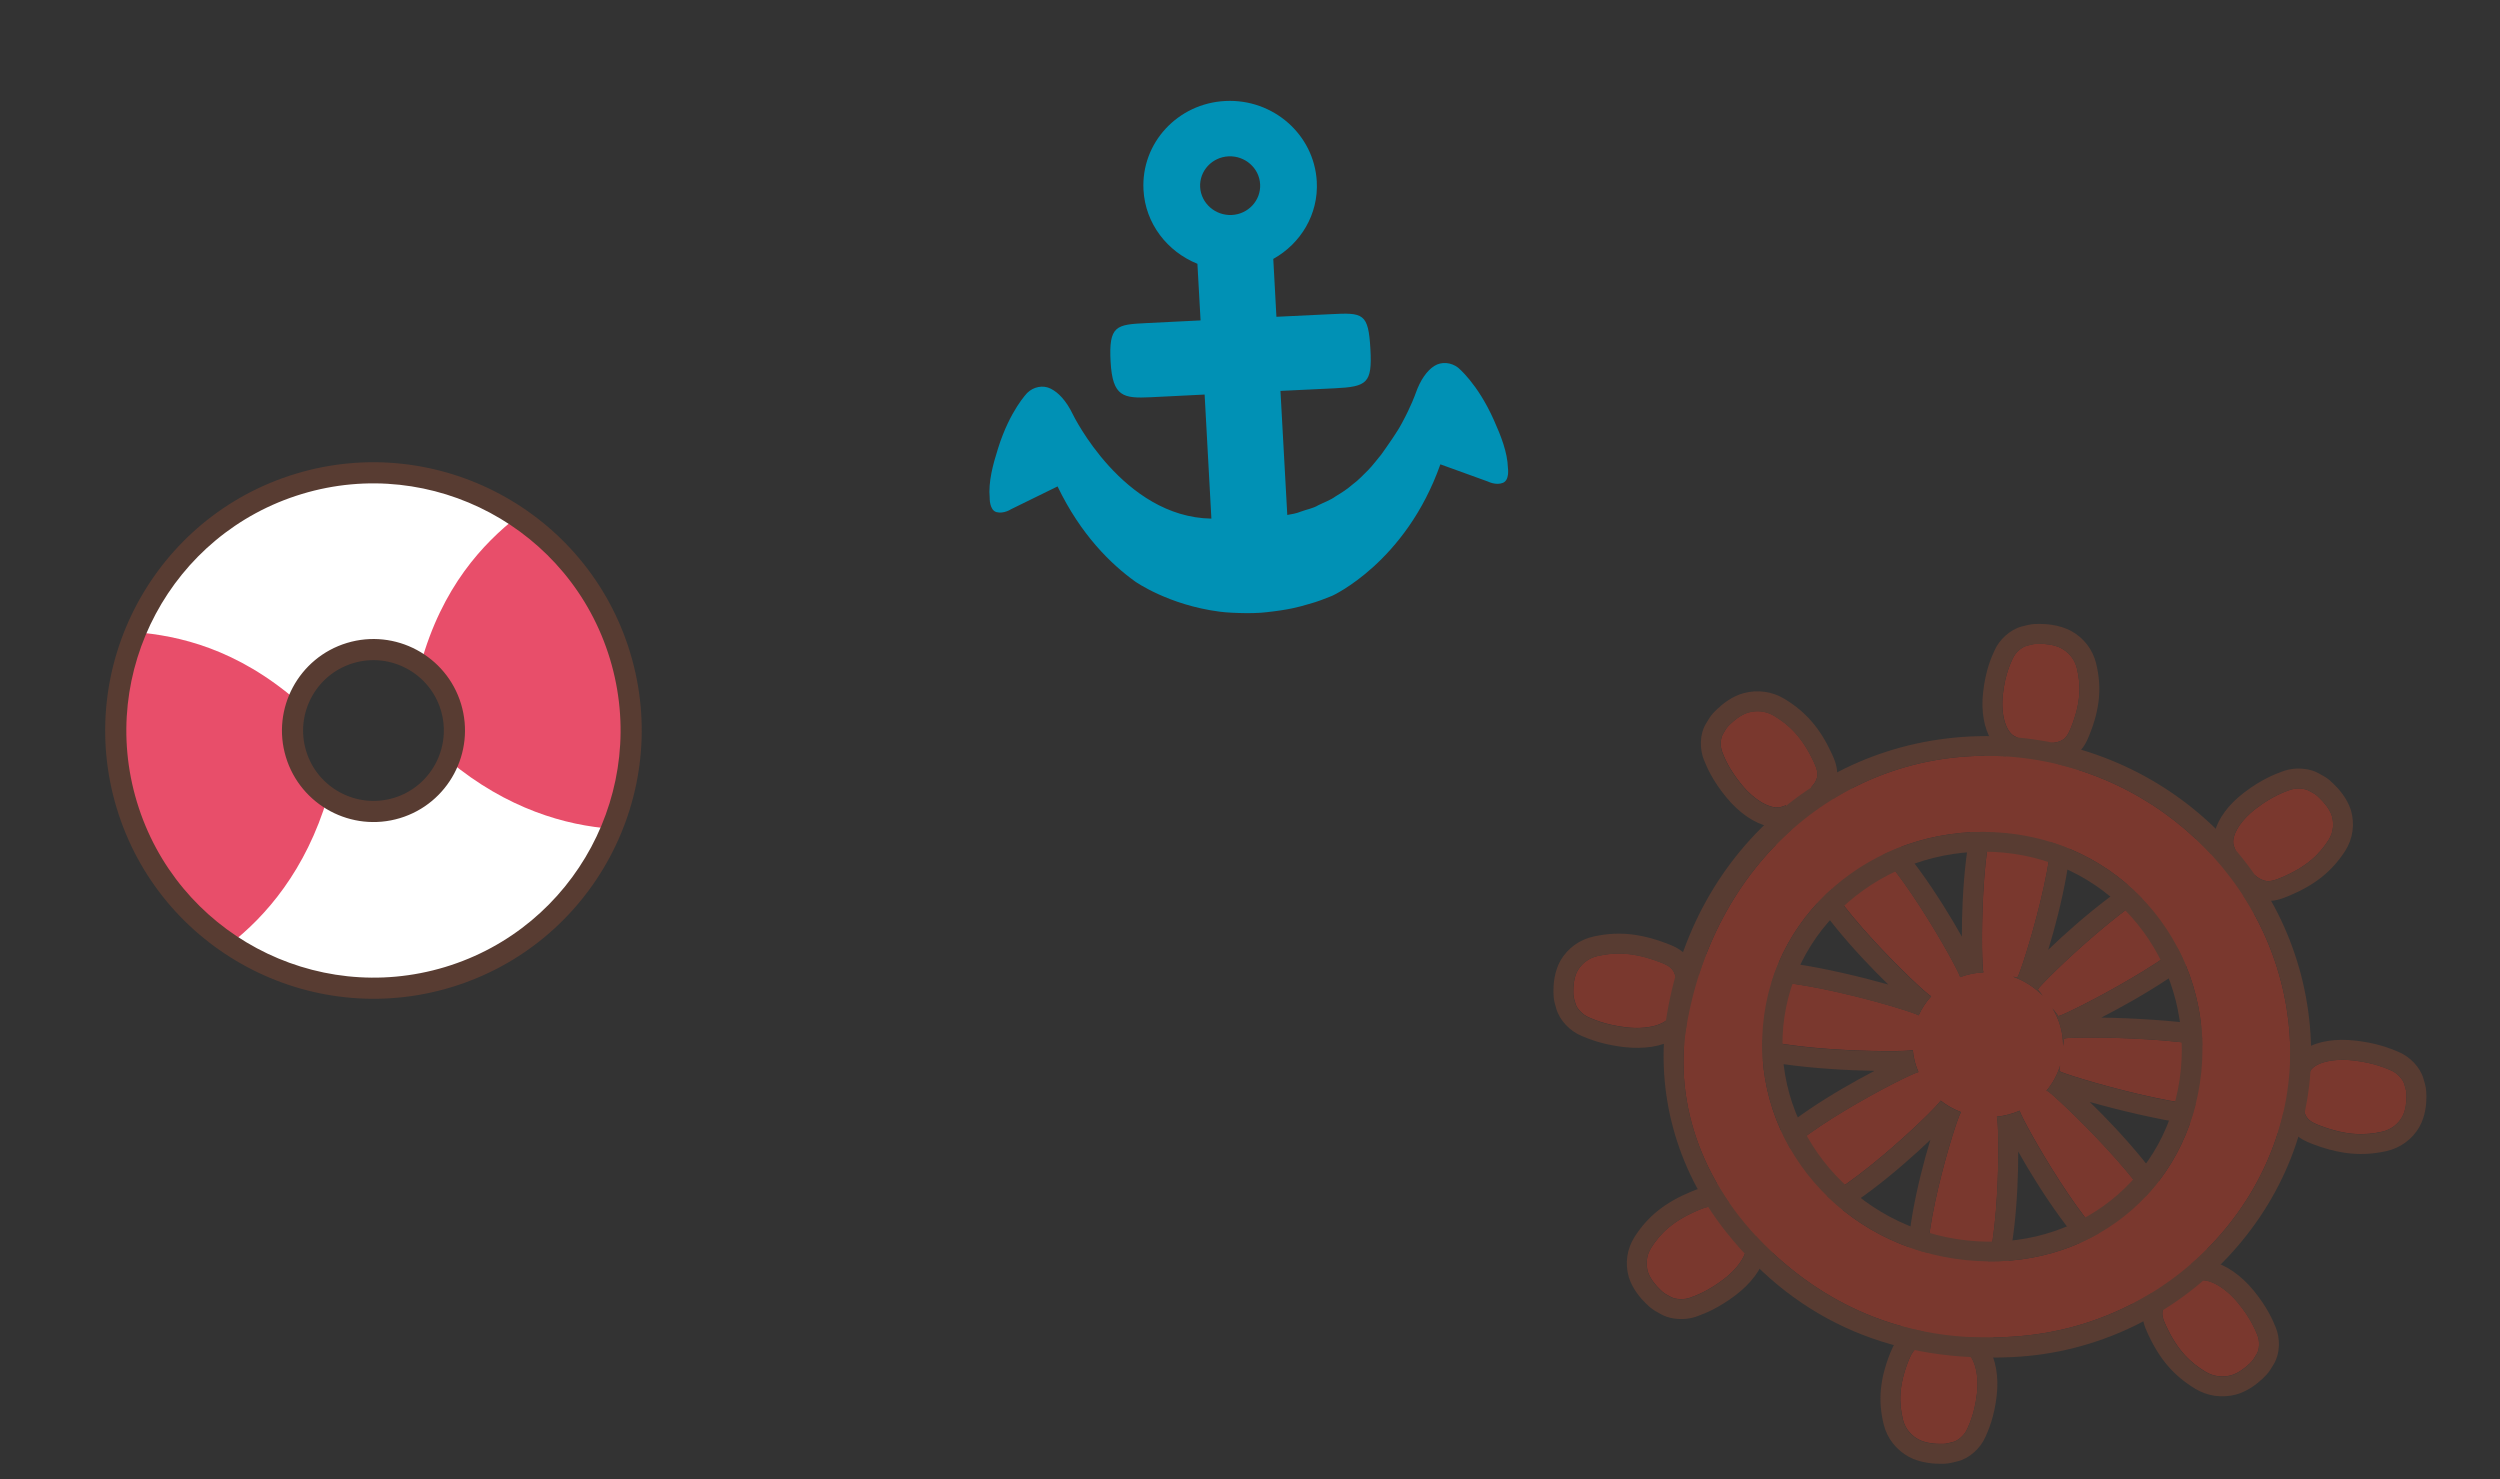 <?xml version="1.0" encoding="utf-8"?>
<!-- Generator: Adobe Illustrator 26.2.1, SVG Export Plug-In . SVG Version: 6.00 Build 0)  -->
<svg version="1.1" id="レイヤー_1" xmlns="http://www.w3.org/2000/svg" xmlns:xlink="http://www.w3.org/1999/xlink" x="0px"
	 y="0px" viewBox="0 0 182.109 107.766" style="enable-background:new 0 0 182.109 107.766;" xml:space="preserve">
<rect x="0" y="0" width="182.109" height="107.766" fill="#333333" stroke="none"/>
<style type="text/css">
	.st0{fill:#FFFFFF;}
	.st1{fill:#E84E6A;}
	.st2{fill:#583C32;}
	.st3{fill:#7A382E;}
	.st4{fill-rule:evenodd;clip-rule:evenodd;fill:#7A382E;}
	.st5{fill-rule:evenodd;clip-rule:evenodd;fill:#583C32;}
	.st6{fill:#0091B5;}
</style>
<g>
	<g>
		<g>
			<path class="st0" d="M21.77,35.247c-9.907,2.997-15.528,13.495-12.532,23.4
				c2.997,9.908,13.495,15.53,23.402,12.533
				c9.905-2.997,15.527-13.494,12.529-23.403
				C42.173,37.872,31.675,32.25,21.77,35.247z M28.913,58.859
				c-3.113,0.942-6.41-0.827-7.352-3.939c-0.941-3.11,0.825-6.406,3.937-7.348
				c3.11-0.941,6.409,0.824,7.35,3.933
				C33.79,54.617,32.023,57.918,28.913,58.859z"/>
		</g>
	</g>
	<g>
		<g>
			<path class="st1" d="M23.866,58.066c-1.065-0.733-1.902-1.813-2.305-3.147
				c-0.392-1.297-0.308-2.626,0.143-3.805c-4.464-3.874-8.693-4.807-11.839-5.067
				c-1.602,3.869-1.932,8.29-0.628,12.6c1.304,4.31,4.025,7.804,7.5,10.138
				C19.361,66.754,22.283,63.388,23.866,58.066z"/>
		</g>
	</g>
	<g>
		<g>
			<path class="st1" d="M32.689,55.397c0.482-1.201,0.578-2.563,0.174-3.897
				c-0.392-1.297-1.199-2.357-2.228-3.088c1.568-5.698,4.571-8.82,7.045-10.779
				c3.478,2.332,6.203,5.829,7.507,10.139c1.304,4.31,0.976,8.727-0.623,12.595
				C41.254,60.131,36.957,58.95,32.689,55.397z"/>
		</g>
	</g>
	<g>
		<g>
			<path class="st2" d="M32.863,71.916C22.55,75.036,11.621,69.185,8.501,58.87
				c-3.12-10.313,2.733-21.24,13.046-24.36
				c10.312-3.12,21.24,2.731,24.36,13.044
				C49.027,57.869,43.175,68.797,32.863,71.916z M21.993,35.983
				C12.493,38.857,7.102,48.925,9.976,58.424
				c2.874,9.501,12.942,14.893,22.442,12.019
				c9.499-2.874,14.889-12.942,12.015-22.443
				C41.559,38.501,31.492,33.11,21.993,35.983z M29.136,59.595
				c-3.518,1.064-7.247-0.932-8.312-4.453c-1.064-3.518,0.934-7.243,4.452-8.308
				c3.518-1.064,7.246,0.929,8.31,4.447
				C34.651,54.802,32.654,58.531,29.136,59.595z M25.721,48.308
				c-2.705,0.818-4.241,3.685-3.423,6.388c0.819,2.707,3.687,4.244,6.392,3.426
				c2.705-0.818,4.24-3.688,3.421-6.395C31.293,49.024,28.426,47.489,25.721,48.308
				z"/>
		</g>
	</g>
</g>
<g>
	<g>
		<path class="st3" d="M175.295,79.874c-0.005-0.394-0.003-0.378-0.166-0.926
			c-0.088-0.311-0.494-0.795-1-0.995c-0.244-0.095-1.1-0.519-2.673-0.702
			c-1.569-0.188-2.81,0.184-3.153,0.737c-0.073,0.121-0.136,0.244-0.192,0.377
			c-1.457-1.508-3.297-1.563-4.489-1.203c-2.044-1.707-12.889-1.675-13.264-1.513
			l-0.078,0.535c0.005-0.983-0.271-1.919-0.77-2.731l0.436,0.563
			c0.414-0.028,9.979-4.825,10.914-7.241c1.241-0.209,2.837-1.075,3.357-3.055
			c0.136,0.121,0.275,0.226,0.404,0.292c0.484,0.256,0.824,0.221,1.506-0.066
			c1.931-0.802,2.824-1.725,3.485-2.741c0.397-0.621,0.394-1.275,0.25-1.764
			c-0.169-0.54-0.621-1.043-0.889-1.296c-0.292-0.285-0.276-0.27-0.796-0.553
			c-0.294-0.162-0.925-0.233-1.43-0.03c-0.242,0.097-1.155,0.378-2.386,1.317
			c-1.234,0.929-1.828,2.043-1.658,2.671c0.037,0.134,0.088,0.267,0.147,0.402
			c-2.128-0.097-3.456,1.12-4.026,2.193c-2.682,0.168-10.235,7.557-10.379,7.932
			l0.36,0.461c-0.587-0.61-1.321-1.092-2.16-1.39l0.311,0.045
			c0.272-0.3,3.426-10.243,2.309-12.603c0.709-0.993,1.187-2.703,0.093-4.465
			l-0.009-0.001c0.187-0.007,0.366-0.028,0.51-0.067
			c0.53-0.146,0.739-0.401,1.005-1.07c0.755-1.889,0.703-3.154,0.415-4.337
			c-0.178-0.708-0.658-1.174-1.126-1.428c-0.51-0.272-1.197-0.329-1.568-0.326
			c-0.412-0-0.395,0.002-0.967,0.145c-0.319,0.086-0.814,0.472-1.016,0.955
			c-0.1,0.234-0.53,1.057-0.7,2.563c-0.177,1.505,0.225,2.708,0.802,3.04
			c0.126,0.075,0.256,0.138,0.396,0.193c-1.554,1.376-1.586,3.144-1.193,4.302
			c-1.756,1.94-1.6,12.364-1.427,12.735c-0.59,0.024-1.161,0.145-1.694,0.343
			c-0.066-0.487-5.133-9.616-7.648-10.547c-0.237-1.194-1.158-2.743-3.221-3.262
			c0.121-0.13,0.228-0.262,0.3-0.384c0.26-0.468,0.223-0.794-0.083-1.452
			c-0.859-1.864-1.827-2.737-2.897-3.384c-0.647-0.39-1.324-0.395-1.837-0.256
			c-0.558,0.148-1.072,0.582-1.333,0.833c-0.289,0.282-0.273,0.265-0.566,0.763
			c-0.168,0.277-0.23,0.884-0.015,1.371c0.102,0.238,0.408,1.116,1.392,2.312
			c0.986,1.2,2.147,1.781,2.801,1.629c0.14-0.036,0.279-0.082,0.419-0.137
			c-0.079,2.044,1.201,3.334,2.324,3.894c0.206,2.579,7.674,9.733,8.253,10.022
			c-0.374,0.407-0.681,0.875-0.911,1.385c-0.569-0.363-10.563-3.322-13.002-2.273
			c-1.041-0.696-2.827-1.177-4.651-0.145c-0.011-0.174-0.033-0.344-0.075-0.479
			c-0.157-0.51-0.424-0.716-1.125-0.982c-1.968-0.75-3.287-0.716-4.511-0.448
			c-0.735,0.16-1.214,0.621-1.475,1.064c-0.275,0.488-0.322,1.147-0.317,1.506
			c0.005,0.397,0.005,0.378,0.166,0.929c0.088,0.312,0.494,0.792,0.999,0.991
			c0.247,0.096,1.106,0.52,2.675,0.708c1.566,0.185,2.809-0.19,3.153-0.743
			c0.072-0.118,0.137-0.241,0.193-0.374c1.45,1.507,3.293,1.566,4.489,1.197
			c2.037,1.709,12.342,1.768,13.055,1.583c0.049,0.557,0.191,1.093,0.411,1.597
			c-0.72,0.149-9.773,4.793-10.713,7.204c-1.238,0.212-2.837,1.082-3.349,3.056
			l0.011,0.014c-0.141-0.124-0.285-0.233-0.418-0.303
			c-0.484-0.256-0.822-0.224-1.509,0.066c-1.928,0.803-2.821,1.725-3.48,2.745
			c-0.397,0.618-0.393,1.269-0.251,1.764c0.167,0.537,0.62,1.04,0.885,1.292
			c0.291,0.281,0.28,0.267,0.8,0.551c0.294,0.162,0.928,0.23,1.43,0.033
			c0.246-0.099,1.156-0.381,2.386-1.314c1.233-0.929,1.83-2.046,1.657-2.675
			c-0.037-0.137-0.086-0.27-0.145-0.405c2.129,0.101,3.454-1.117,4.024-2.191
			c2.682-0.168,9.94-7.141,10.29-7.756c0.44,0.344,0.937,0.63,1.479,0.835
			c-0.375,0.555-3.324,10.116-2.206,12.476c-0.714,0.993-1.189,2.696-0.094,4.465
			c-0.183,0.008-0.356,0.03-0.499,0.069c-0.528,0.143-0.739,0.401-1.009,1.069
			c-0.752,1.889-0.702,3.16-0.415,4.337c0.176,0.711,0.662,1.178,1.126,1.428
			c0.513,0.273,1.198,0.329,1.571,0.324c0.409,0.006,0.39,0,0.962-0.142
			c0.325-0.081,0.818-0.468,1.023-0.954c0.098-0.237,0.527-1.055,0.702-2.566
			c0.174-1.505-0.23-2.705-0.807-3.038c-0.126-0.072-0.257-0.135-0.396-0.193
			c1.553-1.379,1.59-3.15,1.196-4.304c1.751-1.938,1.661-12.059,1.461-12.636
			c0.583-0.063,1.14-0.21,1.657-0.437c0.066,0.484,5.131,9.619,7.651,10.547
			c0.23,1.193,1.156,2.74,3.214,3.261c-0.121,0.13-0.229,0.262-0.298,0.384
			c-0.259,0.459-0.222,0.791,0.087,1.449c0.859,1.867,1.825,2.737,2.899,3.384
			c0.643,0.386,1.324,0.391,1.834,0.255c0.56-0.151,1.075-0.581,1.338-0.829
			c0.285-0.282,0.268-0.266,0.564-0.763c0.163-0.278,0.231-0.89,0.014-1.378
			c-0.101-0.232-0.411-1.113-1.395-2.31c-0.984-1.193-2.146-1.778-2.8-1.625
			c-0.141,0.033-0.281,0.081-0.419,0.137c0.075-2.044-1.2-3.34-2.327-3.898
			c-0.202-2.576-7.98-9.935-8.367-10.076l-0.081,0.057
			c0.471-0.544,0.83-1.183,1.04-1.894l-0.061,0.415
			c0.315,0.263,10.691,3.413,13.137,2.365c1.041,0.696,2.819,1.173,4.643,0.147
			c0.011,0.175,0.033,0.341,0.076,0.48c0.157,0.51,0.429,0.713,1.125,0.978
			c1.973,0.75,3.29,0.716,4.514,0.449c0.734-0.16,1.214-0.618,1.468-1.065
			C175.252,80.889,175.3,80.233,175.295,79.874z"/>
		<path class="st2" d="M149.221,46.944c0.308,0.045,0.645,0.129,0.929,0.28
			c0.467,0.254,0.948,0.72,1.126,1.428c0.288,1.183,0.34,2.448-0.415,4.337
			c-0.266,0.668-0.474,0.924-1.005,1.07c-0.144,0.039-0.323,0.06-0.51,0.067
			l0.009,0.001c1.094,1.763,0.616,3.472-0.093,4.465
			c1.117,2.36-2.038,12.303-2.309,12.603l-0.311-0.045
			c0.84,0.299,1.574,0.78,2.16,1.39l-0.36-0.461
			c0.144-0.375,7.697-7.764,10.379-7.932c0.57-1.073,1.898-2.291,4.026-2.193
			c-0.059-0.134-0.11-0.267-0.147-0.402c-0.169-0.628,0.424-1.742,1.658-2.671
			c1.231-0.939,2.144-1.221,2.386-1.317c0.32-0.128,0.689-0.148,0.993-0.103
			c0.176,0.026,0.329,0.073,0.438,0.133c0.52,0.283,0.505,0.269,0.796,0.553
			c0.268,0.253,0.719,0.756,0.889,1.296c0.144,0.489,0.147,1.143-0.25,1.764
			c-0.661,1.016-1.555,1.938-3.485,2.741c-0.452,0.19-0.754,0.27-1.048,0.227
			c-0.148-0.022-0.296-0.075-0.458-0.161c-0.129-0.066-0.267-0.171-0.404-0.292
			c-0.52,1.98-2.116,2.847-3.357,3.055c-0.936,2.415-10.5,7.213-10.914,7.241
			l-0.436-0.563c0.499,0.811,0.776,1.748,0.77,2.731l0.078-0.535
			c0.264-0.114,5.692-0.163,9.608,0.409c1.659,0.242,3.048,0.596,3.656,1.105
			c0.54-0.163,1.213-0.241,1.923-0.137c0.857,0.125,1.769,0.515,2.565,1.34
			c0.056-0.133,0.119-0.256,0.192-0.377c0.343-0.553,1.584-0.925,3.153-0.737
			c0.114,0.014,0.225,0.028,0.332,0.044c1.362,0.199,2.115,0.57,2.341,0.658
			c0.507,0.2,0.912,0.683,1,0.995c0.163,0.549,0.161,0.533,0.166,0.926
			c0.006,0.359-0.043,1.015-0.325,1.505c-0.254,0.447-0.734,0.905-1.468,1.065
			c-0.751,0.164-1.538,0.24-2.488,0.102c-0.599-0.087-1.263-0.26-2.025-0.55
			c-0.697-0.265-0.969-0.468-1.125-0.978c-0.043-0.138-0.066-0.305-0.076-0.48
			c-0.992,0.558-1.971,0.671-2.825,0.546c-0.715-0.105-1.344-0.375-1.818-0.693
			c-0.722,0.309-2.132,0.253-3.771,0.013c-3.919-0.573-9.143-2.194-9.366-2.379
			l0.061-0.415c-0.211,0.711-0.57,1.35-1.04,1.894l0.081-0.057
			c0.388,0.142,8.165,7.501,8.367,10.076c1.127,0.557,2.402,1.853,2.327,3.898
			c0.138-0.055,0.278-0.104,0.419-0.137c0.123-0.029,0.264-0.031,0.418-0.008
			c0.667,0.097,1.584,0.665,2.383,1.634c0.984,1.197,1.293,2.078,1.395,2.31
			c0.216,0.487,0.149,1.1-0.014,1.378c-0.296,0.497-0.279,0.481-0.564,0.763
			c-0.263,0.248-0.778,0.678-1.338,0.829c-0.281,0.075-0.615,0.107-0.965,0.056
			c-0.285-0.042-0.581-0.138-0.869-0.311c-1.073-0.647-2.04-1.518-2.899-3.384
			c-0.309-0.658-0.346-0.99-0.087-1.449c0.07-0.122,0.177-0.254,0.298-0.384
			c-2.058-0.521-2.984-2.067-3.214-3.261c-2.52-0.928-7.585-10.063-7.651-10.547
			c-0.517,0.226-1.075,0.374-1.657,0.437c0.2,0.576,0.29,10.697-1.461,12.636
			c0.394,1.155,0.357,2.925-1.196,4.304c0.139,0.058,0.27,0.121,0.396,0.193
			c0.577,0.333,0.981,1.533,0.807,3.038c-0.175,1.511-0.604,2.329-0.702,2.566
			c-0.205,0.486-0.698,0.872-1.023,0.954c-0.572,0.143-0.553,0.149-0.962,0.142
			c-0.168,0.002-0.398-0.008-0.647-0.044c-0.306-0.045-0.641-0.13-0.924-0.28
			c-0.463-0.25-0.95-0.717-1.126-1.428c-0.287-1.176-0.337-2.447,0.415-4.337
			c0.27-0.668,0.481-0.926,1.009-1.069c0.142-0.039,0.315-0.061,0.499-0.069
			c-1.095-1.769-0.62-3.473,0.094-4.465c-1.118-2.36,1.831-11.922,2.206-12.476
			c-0.542-0.205-1.039-0.491-1.479-0.835c-0.351,0.615-7.608,7.589-10.29,7.756
			c-0.57,1.073-1.895,2.291-4.024,2.191c0.059,0.134,0.109,0.267,0.145,0.405
			c0.172,0.629-0.425,1.745-1.657,2.675c-1.23,0.933-2.14,1.215-2.386,1.314
			c-0.318,0.125-0.689,0.143-0.993,0.099c-0.175-0.026-0.329-0.072-0.437-0.131
			c-0.52-0.283-0.509-0.269-0.8-0.551c-0.265-0.252-0.718-0.755-0.885-1.292
			c-0.141-0.495-0.145-1.146,0.251-1.764c0.658-1.02,1.552-1.942,3.48-2.745
			c0.455-0.191,0.756-0.27,1.048-0.227c0.149,0.022,0.296,0.075,0.46,0.162
			c0.133,0.07,0.277,0.179,0.418,0.303l-0.011-0.014
			c0.512-1.974,2.111-2.844,3.349-3.056c0.94-2.412,9.993-7.055,10.713-7.204
			c-0.22-0.504-0.362-1.04-0.411-1.597c-0.486,0.127-5.433,0.138-9.177-0.409
			c-1.746-0.255-3.23-0.631-3.878-1.175c-0.543,0.167-1.218,0.246-1.931,0.142
			c-0.857-0.125-1.766-0.516-2.559-1.339c-0.056,0.133-0.121,0.256-0.193,0.374
			c-0.343,0.553-1.586,0.928-3.153,0.743c-0.1-0.012-0.197-0.026-0.291-0.039
			c-1.386-0.202-2.153-0.578-2.385-0.669c-0.505-0.199-0.911-0.68-0.999-0.991
			c-0.161-0.552-0.161-0.533-0.166-0.929c-0.004-0.359,0.042-1.018,0.317-1.506
			c0.261-0.443,0.74-0.904,1.475-1.064c0.751-0.164,1.538-0.241,2.488-0.102
			c0.599,0.087,1.262,0.26,2.022,0.55c0.701,0.266,0.968,0.472,1.125,0.982
			c0.041,0.135,0.064,0.305,0.075,0.479c0.993-0.561,1.973-0.675,2.829-0.55
			c0.718,0.105,1.347,0.378,1.822,0.695c0.757-0.325,2.241-0.265,3.944-0.016
			c3.789,0.554,8.666,2.039,9.059,2.29c0.23-0.51,0.537-0.978,0.911-1.385
			c-0.579-0.289-8.047-7.443-8.253-10.022c-1.124-0.56-2.403-1.85-2.324-3.894
			c-0.14,0.055-0.279,0.101-0.419,0.137c-0.124,0.029-0.265,0.032-0.419,0.01
			c-0.666-0.097-1.582-0.665-2.382-1.638c-0.985-1.197-1.29-2.074-1.392-2.312
			c-0.215-0.487-0.153-1.094,0.015-1.371c0.293-0.498,0.276-0.481,0.566-0.763
			c0.261-0.251,0.776-0.685,1.333-0.833c0.283-0.077,0.615-0.11,0.966-0.058
			c0.285,0.042,0.581,0.14,0.872,0.314c1.07,0.647,2.038,1.52,2.897,3.384
			c0.306,0.658,0.343,0.984,0.083,1.452c-0.071,0.122-0.179,0.254-0.3,0.384
			c2.063,0.518,2.984,2.067,3.221,3.262c2.515,0.93,7.583,10.059,7.648,10.547
			c0.533-0.199,1.104-0.32,1.694-0.343c-0.174-0.371-0.329-10.794,1.427-12.735
			c-0.394-1.158-0.362-2.926,1.193-4.302c-0.14-0.055-0.27-0.118-0.396-0.193
			c-0.577-0.333-0.979-1.535-0.802-3.04c0.17-1.506,0.6-2.329,0.7-2.563
			c0.203-0.483,0.697-0.869,1.016-0.955c0.572-0.143,0.556-0.145,0.967-0.145
			C148.747,46.897,148.974,46.908,149.221,46.944 M149.431,45.51L149.431,45.51
			c-0.359-0.052-0.665-0.061-0.858-0.061c-0.516-0-0.646,0.022-1.211,0.164
			l-0.097,0.023c-0.837,0.225-1.65,0.963-2.002,1.801
			c-0.186,0.41-0.624,1.374-0.803,2.961c-0.165,1.406,0.068,2.678,0.612,3.55
			c-0.824,1.3-0.953,2.729-0.723,3.916c-1.099,2.223-1.455,7.086-1.439,10.368
			c-1.613-2.885-4.398-7.125-6.539-8.572c-0.387-1.131-1.202-2.313-2.547-3.08
			c0.048-0.612-0.144-1.154-0.38-1.662c-0.86-1.865-1.895-3.066-3.461-4.012
			c-0.438-0.265-0.913-0.435-1.412-0.508c-0.512-0.075-1.049-0.043-1.552,0.092
			c-0.826,0.22-1.521,0.766-1.959,1.186c-0.393,0.383-0.469,0.493-0.768,1
			l-0.043,0.074c-0.432,0.712-0.473,1.824-0.092,2.69
			c0.168,0.413,0.566,1.392,1.6,2.649c0.918,1.116,2.016,1.872,3.049,2.105
			c0.37,1.503,1.328,2.616,2.358,3.302c0.815,2.363,4.038,5.938,6.384,8.22
			c-2.018-0.567-4.637-1.185-6.634-1.477c-2.047-0.299-3.229-0.253-3.963-0.112
			c-0.472-0.235-1.078-0.461-1.804-0.567c-0.752-0.11-1.507-0.071-2.238,0.113
			c-0.419-0.501-0.972-0.75-1.486-0.945c-0.827-0.316-1.589-0.521-2.327-0.629
			c-1.006-0.147-1.961-0.109-3.006,0.119c-1.025,0.223-1.882,0.842-2.414,1.744
			c-0.466,0.825-0.524,1.767-0.518,2.258c0.007,0.54,0.035,0.673,0.204,1.251
			c0.243,0.858,1.009,1.658,1.877,2l0.081,0.034
			c0.368,0.156,1.23,0.519,2.626,0.723c0.105,0.015,0.215,0.03,0.328,0.043
			c1.488,0.175,2.793-0.041,3.679-0.578c0.669,0.412,1.407,0.682,2.188,0.796
			c0.719,0.105,1.359,0.063,1.874-0.026c0.675,0.356,1.821,0.75,3.935,1.059
			c2.066,0.302,4.61,0.449,6.596,0.484c-2.871,1.495-6.984,3.974-8.448,6.03
			c-1.166,0.355-2.384,1.126-3.172,2.422c-0.641-0.068-1.203,0.121-1.718,0.338
			c-1.923,0.8-3.161,1.787-4.133,3.293c-0.568,0.884-0.719,1.929-0.427,2.947
			c0.279,0.9,0.919,1.602,1.278,1.944c0.375,0.363,0.498,0.442,1.014,0.723
			l0.092,0.051c0.257,0.141,0.569,0.242,0.92,0.293
			c0.594,0.087,1.209,0.021,1.732-0.184l0.084-0.033
			c0.379-0.141,1.385-0.517,2.647-1.475c1.152-0.869,1.916-1.92,2.168-2.913
			c1.543-0.334,2.686-1.241,3.394-2.223c2.481-0.753,6.301-3.958,8.636-6.186
			c-0.923,3.047-2.007,7.744-1.537,10.239c-0.55,1.05-0.834,2.42-0.447,3.871
			c-0.463,0.383-0.725,0.889-0.933,1.402c-0.763,1.917-0.906,3.476-0.48,5.223
			c0.248,1.003,0.92,1.86,1.845,2.36c0.404,0.215,0.873,0.36,1.402,0.437
			c0.369,0.054,0.68,0.063,0.877,0.06c0.475,0.007,0.624-0.019,1.153-0.151
			l0.139-0.035c0.824-0.206,1.648-0.946,2.007-1.797l0.033-0.077
			c0.162-0.363,0.592-1.326,0.773-2.886c0.163-1.409-0.072-2.682-0.616-3.554
			c0.825-1.299,0.956-2.722,0.729-3.906c1.15-2.257,1.466-7.125,1.456-10.335
			c1.616,2.881,4.387,7.09,6.516,8.533c0.383,1.129,1.194,2.31,2.541,3.079
			c-0.046,0.609,0.15,1.155,0.39,1.666c0.856,1.86,1.892,3.061,3.461,4.008
			c0.436,0.262,0.909,0.431,1.408,0.504c0.512,0.075,1.047,0.043,1.548-0.09
			c0.826-0.224,1.52-0.762,1.958-1.175c0.399-0.394,0.473-0.501,0.769-1
			l0.046-0.077c0.435-0.741,0.472-1.851,0.093-2.705
			c-0.172-0.418-0.575-1.395-1.599-2.641c-0.906-1.099-2.027-1.868-3.047-2.102
			c-0.372-1.517-1.339-2.633-2.374-3.317c-0.842-2.312-4.091-5.966-6.5-8.297
			c2.183,0.621,5.014,1.279,6.944,1.561c1.65,0.241,2.88,0.279,3.781,0.111
			c0.472,0.237,1.08,0.464,1.808,0.571c0.749,0.109,1.504,0.069,2.235-0.114
			c0.419,0.5,0.97,0.748,1.485,0.945c0.831,0.316,1.594,0.522,2.331,0.63
			c1.006,0.147,1.961,0.109,3.007-0.119c1.026-0.224,1.908-0.868,2.418-1.765
			c0.464-0.806,0.521-1.751,0.514-2.243c-0.008-0.545-0.037-0.68-0.217-1.283
			c-0.232-0.82-0.999-1.62-1.868-1.964c-0.435-0.183-1.283-0.541-2.663-0.743
			c-0.121-0.018-0.245-0.034-0.374-0.05c-1.486-0.178-2.791,0.039-3.677,0.574
			c-0.67-0.409-1.409-0.68-2.191-0.795c-0.717-0.105-1.356-0.064-1.869,0.024
			c-0.647-0.333-1.735-0.701-3.71-0.99c-1.938-0.283-4.85-0.463-7.115-0.494
			c2.969-1.521,7.226-4.065,8.72-6.086c1.17-0.351,2.396-1.122,3.191-2.425
			c0.639,0.067,1.202-0.123,1.715-0.339c1.92-0.798,3.159-1.781,4.138-3.285
			c0.566-0.887,0.719-1.963,0.425-2.963c-0.283-0.904-0.926-1.603-1.284-1.941
			c-0.374-0.364-0.489-0.439-1.024-0.731l-0.073-0.04
			c-0.258-0.142-0.571-0.242-0.922-0.294c-0.597-0.087-1.215-0.019-1.741,0.192
			c-0.444,0.164-1.454,0.539-2.725,1.51c-1.148,0.863-1.912,1.915-2.164,2.907
			c-1.549,0.335-2.696,1.247-3.402,2.233c-2.428,0.775-6.318,4.002-8.718,6.325
			c0.967-3.135,2.04-7.916,1.622-10.376c0.553-1.051,0.84-2.426,0.454-3.88
			c0.491-0.401,0.738-0.925,0.933-1.415c0.76-1.901,0.903-3.461,0.476-5.212
			c-0.256-1.019-0.909-1.854-1.841-2.359
			C150.436,45.736,149.965,45.588,149.431,45.51L149.431,45.51z"/>
	</g>
	<g>
		<path class="st4" d="M122.759,75.314c1.902-12.587,11.55-20.581,22.607-20.25
			c11.125,0.335,20.412,8.963,21.383,19.87
			c0.995,11.163-7.791,21.308-19.452,22.379
			c-6.485,0.596-12.369-1.073-17.34-5.315
			C124.303,87.174,122.041,80.958,122.759,75.314z M146.945,60.783
			c-8.985-1.317-17.244,4.573-18.436,13.151
			c-1.19,8.564,4.952,16.425,13.871,17.754
			c8.902,1.329,16.562-4.153,17.869-12.786
			C161.581,70.11,155.671,62.062,146.945,60.783z"/>
		<path class="st5" d="M121.335,74.467c1.902-13.008,12.538-21.622,25.029-20.792
			c11.892,0.789,21.487,10.263,21.969,22.178
			c0.48,11.854-9.386,22.408-21.713,23.001
			c-8.409,0.404-15.545-2.401-20.869-9.094
			C121.958,84.99,120.712,79.469,121.335,74.467z M122.759,75.314
			c-0.718,5.644,1.544,11.86,7.198,16.684c4.971,4.242,10.856,5.911,17.34,5.315
			c11.661-1.07,20.447-11.215,19.452-22.379
			c-0.972-10.907-10.259-19.535-21.383-19.87
			C134.309,54.733,124.661,62.727,122.759,75.314z"/>
		<path class="st5" d="M146.945,60.783c8.726,1.279,14.636,9.328,13.304,18.119
			c-1.307,8.633-8.967,14.115-17.869,12.786
			c-8.919-1.33-15.061-9.19-13.871-17.754
			C129.701,65.356,137.96,59.465,146.945,60.783z M158.767,78.67
			c1.189-7.986-4.201-15.339-12.077-16.474c-8.013-1.155-15.58,4.226-16.706,11.88
			c-1.126,7.662,4.524,14.937,12.574,16.186
			C150.545,91.502,157.61,86.451,158.767,78.67z"/>
	</g>
</g>
<path class="st6" d="M109.843,34.095c-0.033-1.162-0.516-2.358-1.026-3.501
	c-1.194-2.68-2.611-3.817-2.611-3.817c-0.492-0.381-1.199-0.458-1.728-0.118
	c-0.513,0.329-1.01,0.98-1.379,2.051c0,0-0.315,0.895-0.978,2.109
	c-0.321,0.624-1.032,1.624-1.505,2.291c-0.311,0.374-0.614,0.785-0.969,1.149
	c-0.363,0.356-0.711,0.734-1.118,1.029c-0.379,0.334-0.804,0.609-1.225,0.859
	c-0.393,0.292-0.861,0.447-1.273,0.655c-0.393,0.239-0.873,0.312-1.262,0.461
	c-0.332,0.14-0.677,0.191-0.999,0.249l-0.497-9.037l3.935-0.189
	c2.389-0.115,2.749-0.378,2.619-2.832c-0.148-2.663-0.522-2.689-2.913-2.567
	l-3.935,0.189l-0.229-4.216c1.993-1.112,3.301-3.238,3.169-5.639
	c-0.19-3.411-3.167-6.032-6.65-5.865c-3.483,0.167-6.159,3.068-5.973,6.477
	c0.132,2.46,1.737,4.498,3.928,5.383l0.23,4.124l-3.933,0.195
	c-2.21,0.107-2.766,0.169-2.62,2.829c0.143,2.546,0.926,2.664,2.914,2.573
	l3.934-0.196l0.493,9.038c-6.45-0.107-10.084-7.578-10.084-7.578
	c-0.492-1.026-1.07-1.616-1.621-1.889c-0.561-0.286-1.255-0.133-1.699,0.299
	c0,0-1.272,1.277-2.142,4.069c-0.375,1.188-0.71,2.428-0.603,3.586
	c0,0-0.028,0.893,0.494,1.039c0.531,0.143,1.064-0.212,1.064-0.212l3.386-1.66
	c1.688,3.521,3.901,5.671,5.654,6.929c0,0,2.414,1.711,6.154,2.195
	c0.532,0.07,1.186,0.099,2.008,0.108c0,0,0.911-0.001,1.357-0.064
	c1.67-0.179,2.411-0.388,3.064-0.582c0.798-0.215,1.197-0.397,1.765-0.617
	c0,0,5.358-2.421,7.883-9.579l3.467,1.255c0,0,0.578,0.298,1.086,0.095
	C109.978,34.975,109.843,34.095,109.843,34.095z M89.726,15.661
	c-1.205,0.054-2.235-0.853-2.303-2.028c-0.063-1.18,0.861-2.184,2.068-2.245
	c1.205-0.054,2.239,0.855,2.301,2.032C91.856,14.596,90.93,15.601,89.726,15.661z"
	/>
</svg>
